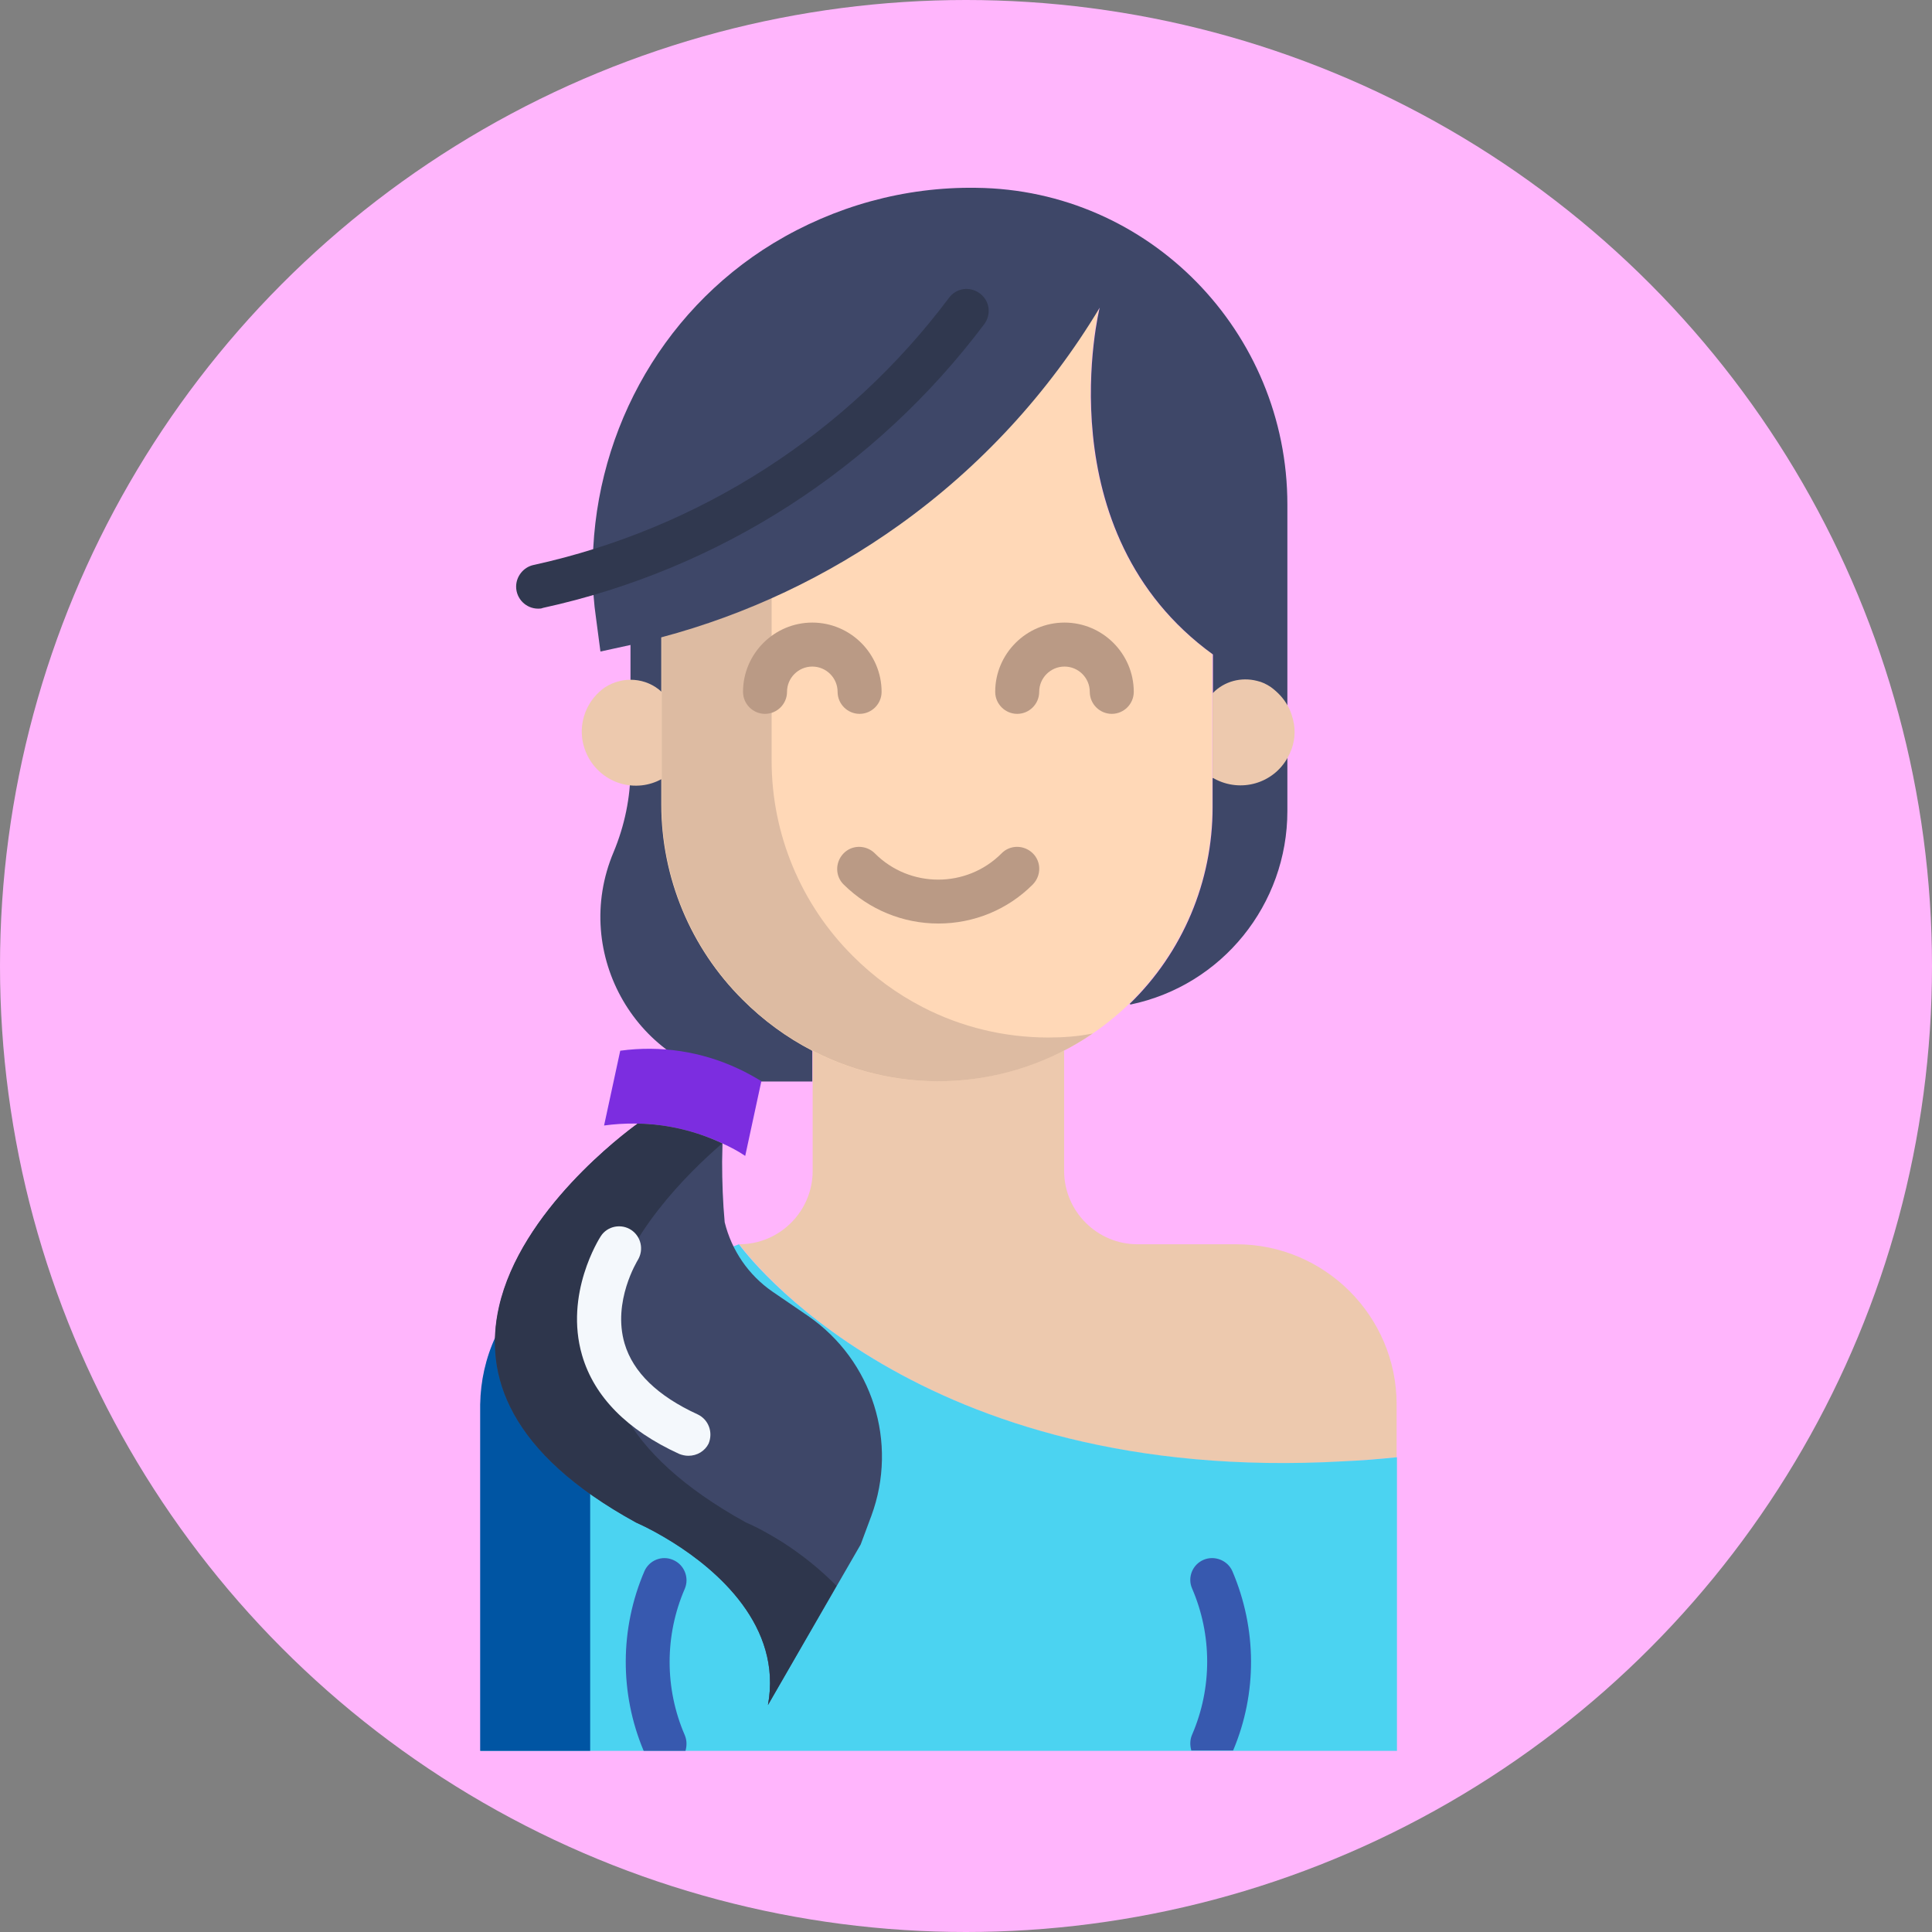 <svg width="61" height="61" viewBox="0 0 61 61" fill="none" xmlns="http://www.w3.org/2000/svg">
<rect x="0" y="0" width="61" height="61" fill="#808080" stroke="none"/>
<circle cx="30.5" cy="30.5" r="30.5" fill="#FFB5FC"/>
<path d="M39.038 39.286H35.913C34.64 39.286 33.598 38.244 33.598 36.971V33.198V33.186H25.659V33.198V36.971C25.659 38.244 24.617 39.286 23.344 39.286C23.344 39.286 29.189 47.549 44.096 46.01V44.343C44.096 41.554 41.827 39.286 39.038 39.286Z" fill="#EDC9AE"/>
<path d="M42.441 46.137C28.899 46.913 23.46 39.459 23.332 39.286L15.636 42.202H15.659C15.347 42.873 15.185 43.603 15.173 44.343V55.28H44.107V46.01C43.54 46.068 42.985 46.114 42.441 46.137Z" fill="#4BD3F1"/>
<path d="M21.955 26.52V19.657H19.907V24.286C19.907 25.177 19.721 26.069 19.374 26.902C18.009 30.131 20.138 33.765 23.552 34.124C23.68 34.135 23.795 34.147 23.923 34.147H25.647V33.198V33.186L21.955 26.52Z" fill="#3E4768"/>
<path d="M22.812 36.103C21.643 35.559 20.347 35.362 19.073 35.536L19.583 33.175C20.856 33.001 22.152 33.198 23.309 33.742C23.564 33.858 23.807 33.997 24.039 34.136L23.529 36.496C23.309 36.346 23.066 36.219 22.812 36.103Z" fill="#7C2DE0"/>
<path d="M19.096 41.045L15.624 42.202H15.648C15.335 42.874 15.173 43.603 15.161 44.343V55.281H18.634V43.186C18.634 42.411 18.807 41.855 19.12 41.161L19.096 41.045Z" fill="#0055A3"/>
<path d="M34.709 9.703C33.089 12.4 30.936 14.738 28.379 16.567C26.11 18.187 23.576 19.391 20.879 20.108V25.397C20.879 27.712 21.805 29.934 23.448 31.566C24.096 32.214 24.837 32.758 25.647 33.175C29.895 35.362 35.126 33.696 37.313 29.448C37.95 28.221 38.274 26.867 38.274 25.49V20.652C32.95 16.787 34.709 9.703 34.709 9.703Z" fill="#FFD8B7"/>
<path d="M33.101 32.758C31.724 32.758 30.358 32.434 29.131 31.798C28.321 31.381 27.58 30.837 26.932 30.189C25.289 28.557 24.363 26.335 24.363 24.02V18.881C23.24 19.379 22.083 19.796 20.891 20.108V25.397C20.891 27.712 21.817 29.934 23.46 31.566C24.108 32.214 24.849 32.758 25.659 33.175C28.483 34.633 31.874 34.425 34.501 32.631C34.038 32.724 33.575 32.758 33.101 32.758Z" fill="#DDBBA2"/>
<path d="M35.103 22.539C34.721 22.539 34.408 22.226 34.408 21.844C34.408 21.404 34.05 21.046 33.61 21.046C33.17 21.046 32.811 21.404 32.811 21.844C32.811 22.226 32.499 22.539 32.117 22.539C31.735 22.539 31.422 22.226 31.422 21.844C31.422 20.64 32.406 19.657 33.61 19.657C34.813 19.657 35.797 20.64 35.797 21.844C35.797 22.226 35.485 22.539 35.103 22.539Z" fill="#BA9A85"/>
<path d="M27.14 22.539C26.758 22.539 26.446 22.226 26.446 21.844C26.446 21.404 26.087 21.046 25.647 21.046C25.207 21.046 24.849 21.404 24.849 21.844C24.849 22.226 24.536 22.539 24.154 22.539C23.772 22.539 23.46 22.226 23.46 21.844C23.46 20.64 24.444 19.657 25.647 19.657C26.851 19.657 27.835 20.64 27.835 21.844C27.835 22.226 27.522 22.539 27.14 22.539Z" fill="#BA9A85"/>
<path d="M29.628 29.159C28.506 29.159 27.441 28.719 26.642 27.932C26.365 27.666 26.365 27.226 26.631 26.948C26.897 26.67 27.337 26.67 27.615 26.936L27.626 26.948C28.726 28.048 30.52 28.048 31.619 26.948C31.885 26.67 32.325 26.67 32.603 26.936C32.881 27.203 32.881 27.642 32.614 27.92L32.603 27.932C31.816 28.719 30.751 29.159 29.628 29.159Z" fill="#BA9A85"/>
<path d="M38.297 24.564H38.286V25.49C38.286 27.828 37.348 30.062 35.67 31.693L35.693 31.717C38.587 31.115 40.647 28.557 40.647 25.606V15.93C40.647 10.479 36.283 5.988 30.821 5.93C28.564 5.896 26.353 6.509 24.42 7.678C20.786 9.889 18.668 13.882 18.715 18.083C18.715 18.569 18.749 19.043 18.819 19.518L18.958 20.571L19.86 20.374C20.208 20.293 20.555 20.212 20.89 20.12C23.587 19.402 26.122 18.199 28.39 16.578C30.948 14.75 33.101 12.412 34.721 9.715C34.721 9.715 32.962 16.798 38.297 20.664" fill="#3E4768"/>
<path d="M16.99 19.217C16.608 19.217 16.296 18.904 16.296 18.522C16.296 18.198 16.527 17.909 16.84 17.84C22.082 16.694 26.747 13.696 29.964 9.402C30.196 9.09 30.624 9.032 30.936 9.264C31.249 9.495 31.307 9.923 31.075 10.236C27.649 14.796 22.707 17.979 17.14 19.194C17.094 19.217 17.036 19.217 16.99 19.217Z" fill="#30384F"/>
<path d="M20.89 21.844V24.599C20.694 24.703 20.485 24.772 20.265 24.796C19.328 24.9 18.495 24.229 18.379 23.291C18.309 22.666 18.587 22.064 19.096 21.705C19.664 21.335 20.404 21.393 20.89 21.844Z" fill="#EDC9AE"/>
<path d="M40.658 22.284C40.762 22.469 40.82 22.666 40.855 22.863C40.913 23.221 40.843 23.592 40.658 23.916C40.207 24.738 39.177 25.038 38.343 24.587C38.332 24.576 38.32 24.576 38.297 24.564H38.286V21.879H38.297C38.656 21.509 39.188 21.37 39.686 21.497C39.848 21.532 39.987 21.601 40.126 21.694C40.346 21.856 40.531 22.052 40.658 22.284Z" fill="#EDC9AE"/>
<path d="M21.62 54.783C20.983 53.313 20.983 51.635 21.62 50.165C21.77 49.818 21.608 49.401 21.249 49.251C20.902 49.1 20.497 49.262 20.346 49.609C19.571 51.415 19.559 53.464 20.323 55.281H21.643C21.689 55.119 21.689 54.945 21.62 54.783Z" fill="#3759AF"/>
<path d="M38.911 49.609C38.76 49.262 38.343 49.1 37.996 49.251C37.649 49.401 37.487 49.806 37.638 50.153C38.274 51.623 38.274 53.301 37.638 54.771C37.568 54.933 37.568 55.107 37.614 55.269H38.934C39.698 53.463 39.686 51.426 38.911 49.609Z" fill="#3759AF"/>
<path d="M25.52 41.554C27.545 42.955 28.367 45.547 27.511 47.862L27.175 48.764L24.247 53.834C24.71 51.334 22.627 49.563 21.238 48.695C20.867 48.464 20.485 48.244 20.08 48.07C16.064 45.859 15.266 43.417 15.763 41.265C16.446 38.221 19.71 35.779 20.138 35.478C21.064 35.501 21.978 35.709 22.812 36.103C22.812 36.3 22.8 36.496 22.8 36.682C22.8 37.318 22.823 37.955 22.881 38.591C23.101 39.482 23.633 40.258 24.386 40.779L25.52 41.554Z" fill="#3E4768"/>
<path d="M26.411 50.072C25.902 49.551 25.323 49.089 24.71 48.695C24.34 48.464 23.957 48.244 23.552 48.07C19.548 45.859 18.738 43.417 19.224 41.265C19.733 39.008 21.677 37.075 22.8 36.103C21.955 35.709 21.052 35.489 20.127 35.478C19.698 35.79 16.435 38.232 15.752 41.265C15.266 43.417 16.064 45.871 20.08 48.07C20.485 48.255 20.867 48.464 21.238 48.695C22.627 49.563 24.71 51.334 24.247 53.834L26.411 50.072Z" fill="#2E364C"/>
<path d="M21.735 45.964C21.631 45.964 21.538 45.941 21.446 45.906C19.802 45.154 18.761 44.1 18.379 42.793C17.812 40.848 18.923 39.101 18.969 39.031C19.177 38.707 19.617 38.626 19.93 38.834C20.242 39.043 20.335 39.459 20.138 39.783C20.127 39.806 19.328 41.091 19.721 42.422C19.988 43.325 20.763 44.077 22.025 44.656C22.372 44.818 22.522 45.223 22.372 45.582C22.256 45.813 22.013 45.964 21.735 45.964Z" fill="#F4F8FC"/>
</svg>
